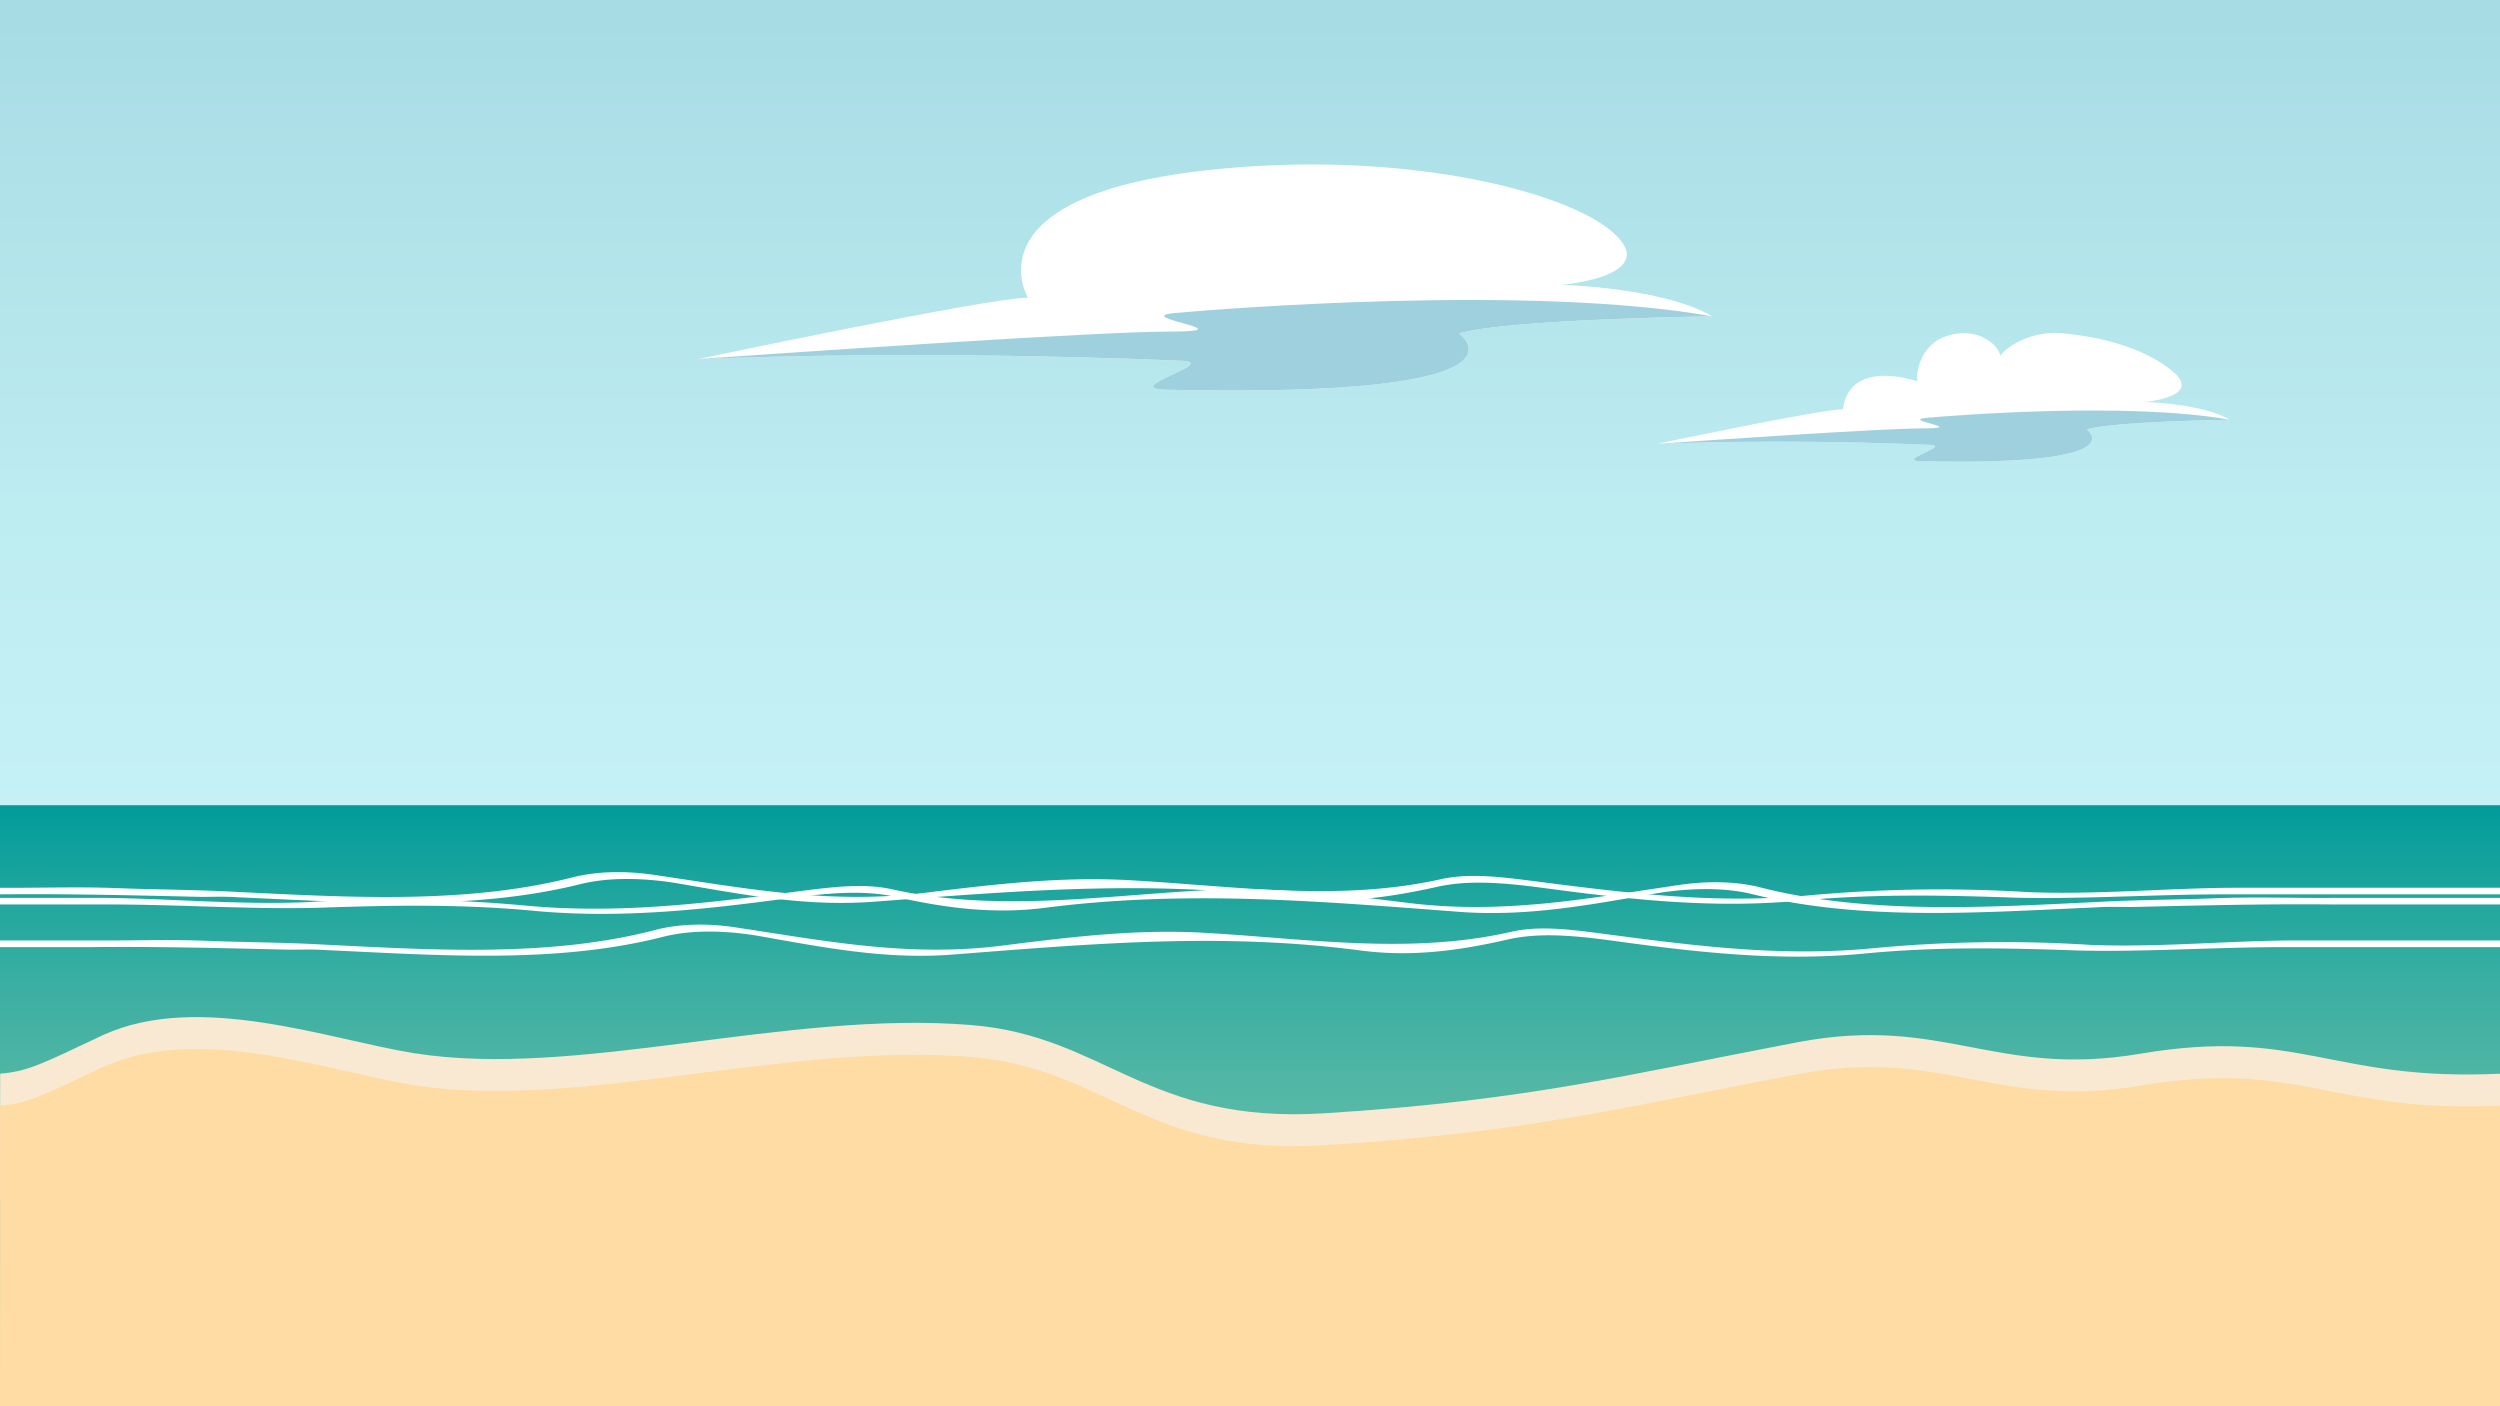 <svg xmlns="http://www.w3.org/2000/svg" xmlns:xlink="http://www.w3.org/1999/xlink" width="1920" height="1080" viewBox="0 0 1920 1080">
  <rect x="0" y="0" width="1920" height="1080" fill="#333333" stroke="none"/>
  <defs>
    <linearGradient id="a" x1="945.364" y1="1092.606" x2="945.364" y2="-88.861" gradientUnits="userSpaceOnUse">
      <stop offset="0" stop-color="#cdf7fa"/>
      <stop offset="0.298" stop-color="#c9f4f8"/>
      <stop offset="0.597" stop-color="#bdecf1"/>
      <stop offset="0.894" stop-color="#a9dde5"/>
      <stop offset="1" stop-color="#a0d7e0"/>
    </linearGradient>
    <linearGradient id="b" data-name="Unbenannter Verlauf 116" x1="945.364" y1="1092.606" x2="945.364" y2="618.41" gradientUnits="userSpaceOnUse">
      <stop offset="0" stop-color="#75c2ab"/>
      <stop offset="0.185" stop-color="#71c1aa"/>
      <stop offset="0.37" stop-color="#65bda9"/>
      <stop offset="0.556" stop-color="#51b6a5"/>
      <stop offset="0.741" stop-color="#35ada1"/>
      <stop offset="0.925" stop-color="#11a19c"/>
      <stop offset="1" stop-color="#009b99"/>
    </linearGradient>
  </defs>
  <rect x="-46.016" y="-88.861" width="1982.76" height="1181.467" fill="url(#a)"/>
  <rect x="-46.016" y="618.41" width="1982.76" height="474.197" fill="url(#b)"/>
  <g>
    <path d="M907,277.04c-215.247-9.033-371.685-1.1-371.685-1.1s224.5-47.316,254.14-47.316c0,0-46.539-77.135,135.962-97.731,146.269-16.507,273.213,14.309,311.686,46.22,42.1,34.916-37.611,41.607-37.611,41.607s78.243,2.2,115.416,24.209c0,0-158.7,2.2-194.489,13.2,0,0,71.066,49.782-224.564,43.18C858.469,298.478,938.167,278.349,907,277.04Z" fill="#fff"/>
    <path d="M1120.422,256.133c35.452-10.9,191.534-13.162,194.443-13.2-139.733-24.824-377.712-5.7-412.287-2.56-36.3,3.3,59.221,14.305-5.731,14.305-53.552,0-281.99,15.584-360.522,21.053l-1.007.213s156.438-7.933,371.685,1.1c31.164,1.309-48.534,21.438-11.145,22.273C1191.488,305.915,1120.422,256.133,1120.422,256.133Z" fill="#9fd0de"/>
  </g>
  <g>
    <path d="M1481.976,341.641c-121.65-5.105-210.063-.622-210.063-.622s126.879-26.741,143.631-26.741c0,0,.418-38.04,57.166-21.5-1.709-3.938,1.455-26.482,19.675-33.734,24.083-9.586,41.859,4.591,43.91,14.043,7.521-9.846,27.7-18.912,46.493-17.234,45.452,4.057,71.661,17.625,85.751,29.313,23.791,19.733-21.256,23.515-21.256,23.515s44.22,1.244,65.229,13.682c0,0-89.694,1.243-109.919,7.462,0,0,40.165,28.135-126.915,24.4C1454.546,353.757,1499.589,342.381,1481.976,341.641Z" fill="#fff"/>
    <path d="M1602.593,329.825c20.037-6.161,108.249-7.439,109.893-7.462-78.972-14.03-213.47-3.225-233.01-1.447-20.514,1.865,33.469,8.085-3.24,8.085-30.265,0-159.371,8.807-203.754,11.9l-.569.12s88.413-4.483,210.063.622c17.613.74-27.43,12.116-6.3,12.588C1642.758,357.96,1602.593,329.825,1602.593,329.825Z" fill="#9fd0de"/>
  </g>
  <g>
    <path d="M1947,694.644H1792.74c-49.991-.532-99.331.635-149.408,1.8-11.046.388-22.092-.389-33.139.388-88.37,3.891-180.422,10.891-264.373-10.112-22.093-5.446-48.6-4.668-72.906-.778-50.076,8.557-98.68,18.28-151.7,14.39-108.253-8.168-209.879-17.113-318.869-3.11-39.766,5.057-76.587,0-113.408-8.168-25.038-5.835-53.022-3.112-80.269.387-66.278,8.947-131.083,16.337-198.1,10.115-57.44-5.447-111.935-4.28-167.89-2.329q-10.1.21-20.173.213c-47.044.038-94.13-2.923-141.54-2.8H-188.611v-5.076h264.8c1.783.006,3.438.012,5.149.02,42.389.529,84.74,3.86,127.086,3.829,8.469-.006,16.937-.147,25.407-.47a1103.153,1103.153,0,0,1,171.584,2.721c73.642,6.614,142.129-2.722,215.034-12.057,22.093-2.723,44.185-5.055,64.069-.778,78.06,17.5,156.12,5.835,235.653,1.167,54.5-3.5,106.781,2.723,160.539,9.335,73.642,9.334,139.183-3.5,208.406-13.612,20.62-3.114,42.713-3.114,61.859,1.554,83.216,21.392,174.531,15.558,262.9,11.279,29.457-1.556,58.914-1.556,88.371-2.723,30.193-1.165,60.386,0,90.494-.265H1947Z" fill="#fff"/>
    <path d="M-155.16,686.871H-.9c49.991-.53,99.331.637,149.408,1.8,11.046.39,22.092-.388,33.138.39,88.371,3.89,180.423,10.891,264.374-10.113,22.093-5.446,48.6-4.668,72.906-.778,50.076,8.557,98.68,18.28,151.7,14.39,108.253-8.168,209.879-17.113,318.868-3.11,39.767,5.057,76.588,0,113.409-8.168,25.038-5.835,53.022-3.112,80.269.388,66.278,8.947,131.083,16.336,198.1,10.114,57.441-5.446,111.936-4.279,167.891-2.33q10.1.212,20.173.214c47.044.039,94.13-2.923,141.54-2.8h269.577V681.8h-264.8c-1.783.007-3.438.012-5.149.02-42.389.53-84.74,3.86-127.086,3.829-8.469-.007-16.937-.147-25.407-.47a1103.17,1103.17,0,0,0-171.585,2.722c-73.641,6.613-142.128-2.723-215.033-12.058-22.093-2.724-44.186-5.056-64.069-.778-78.06,17.5-156.12,5.835-235.653,1.166-54.495-3.5-106.781,2.724-160.539,9.335-73.642,9.335-139.183-3.5-208.407-13.612-20.619-3.114-42.712-3.114-61.859,1.555-83.215,21.392-174.531,15.559-262.9,11.28-29.456-1.556-58.913-1.556-88.37-2.723C59.4,680.9,29.208,682.062-.9,681.8H-155.16Z" fill="#fff"/>
  </g>
  <path d="M-82.983,727.4H69.06c49.273-.536,97.9.643,147.261,1.823,10.887.394,21.775-.393,32.663.394,87.1,3.934,177.83,11.012,260.575-10.226,21.775-5.507,47.905-4.72,71.858-.787,49.357,8.653,97.262,18.485,149.522,14.552,106.7-8.259,206.864-17.3,314.288-3.146,39.195,5.114,75.487,0,111.779-8.259,24.678-5.9,52.26-3.147,79.116.392,65.325,9.047,129.2,16.519,195.25,10.227,56.615-5.506,110.327-4.327,165.478-2.355q9.954.213,19.883.215c46.369.04,92.778-2.954,139.507-2.83h265.7v-5.132H1760.95c-1.758.007-3.389.012-5.076.021-41.78.535-83.523,3.9-125.26,3.871-8.347-.007-16.694-.148-25.042-.475a1059.827,1059.827,0,0,0-169.119,2.752c-72.584,6.687-140.087-2.753-211.945-12.192-21.775-2.754-43.55-5.113-63.147-.787-76.939,17.7-153.878,5.9-232.268,1.179-53.712-3.539-105.247,2.754-158.233,9.439-72.583,9.439-137.183-3.539-205.411-13.764-20.324-3.148-42.1-3.148-60.971,1.572-82.019,21.631-172.023,15.733-259.124,11.406-29.033-1.573-58.067-1.573-87.1-2.753-29.759-1.179-59.519,0-89.194-.269H-82.983Z" fill="#fff"/>
  <g>
    <path d="M1643.966,809.23c-112,18.927-151.122-30.074-263.342-8.793-131.128,24.868-207.29,44.887-363.923,54.591-136.115,8.433-167.589-59.322-270.658-67.78-142.028-11.656-303.225,41.488-427.93,21.617-65.088-10.371-164.8-47.381-238.411-14.2C32.918,816.633,22.152,822.76.129,824.589L0,922.165H80.553l1839.829-.826.129-96.75C1790.314,830.844,1766.41,788.54,1643.966,809.23Z" fill="#f9e9d2"/>
    <path d="M1643.966,833.741c-112,18.927-151.122-30.074-263.342-8.793-131.128,24.867-207.29,44.887-363.923,54.591-136.115,8.433-167.589-59.322-270.658-67.78-142.028-11.656-303.225,41.488-427.93,21.617C253.025,823.005,153.309,786,79.7,819.179,32.918,841.144,22.152,847.271.129,849.1L0,1088.418H80.553l1839.829-.825.129-238.493C1790.314,855.355,1766.41,813.05,1643.966,833.741Z" fill="#ffdca4"/>
  </g>
</svg>
